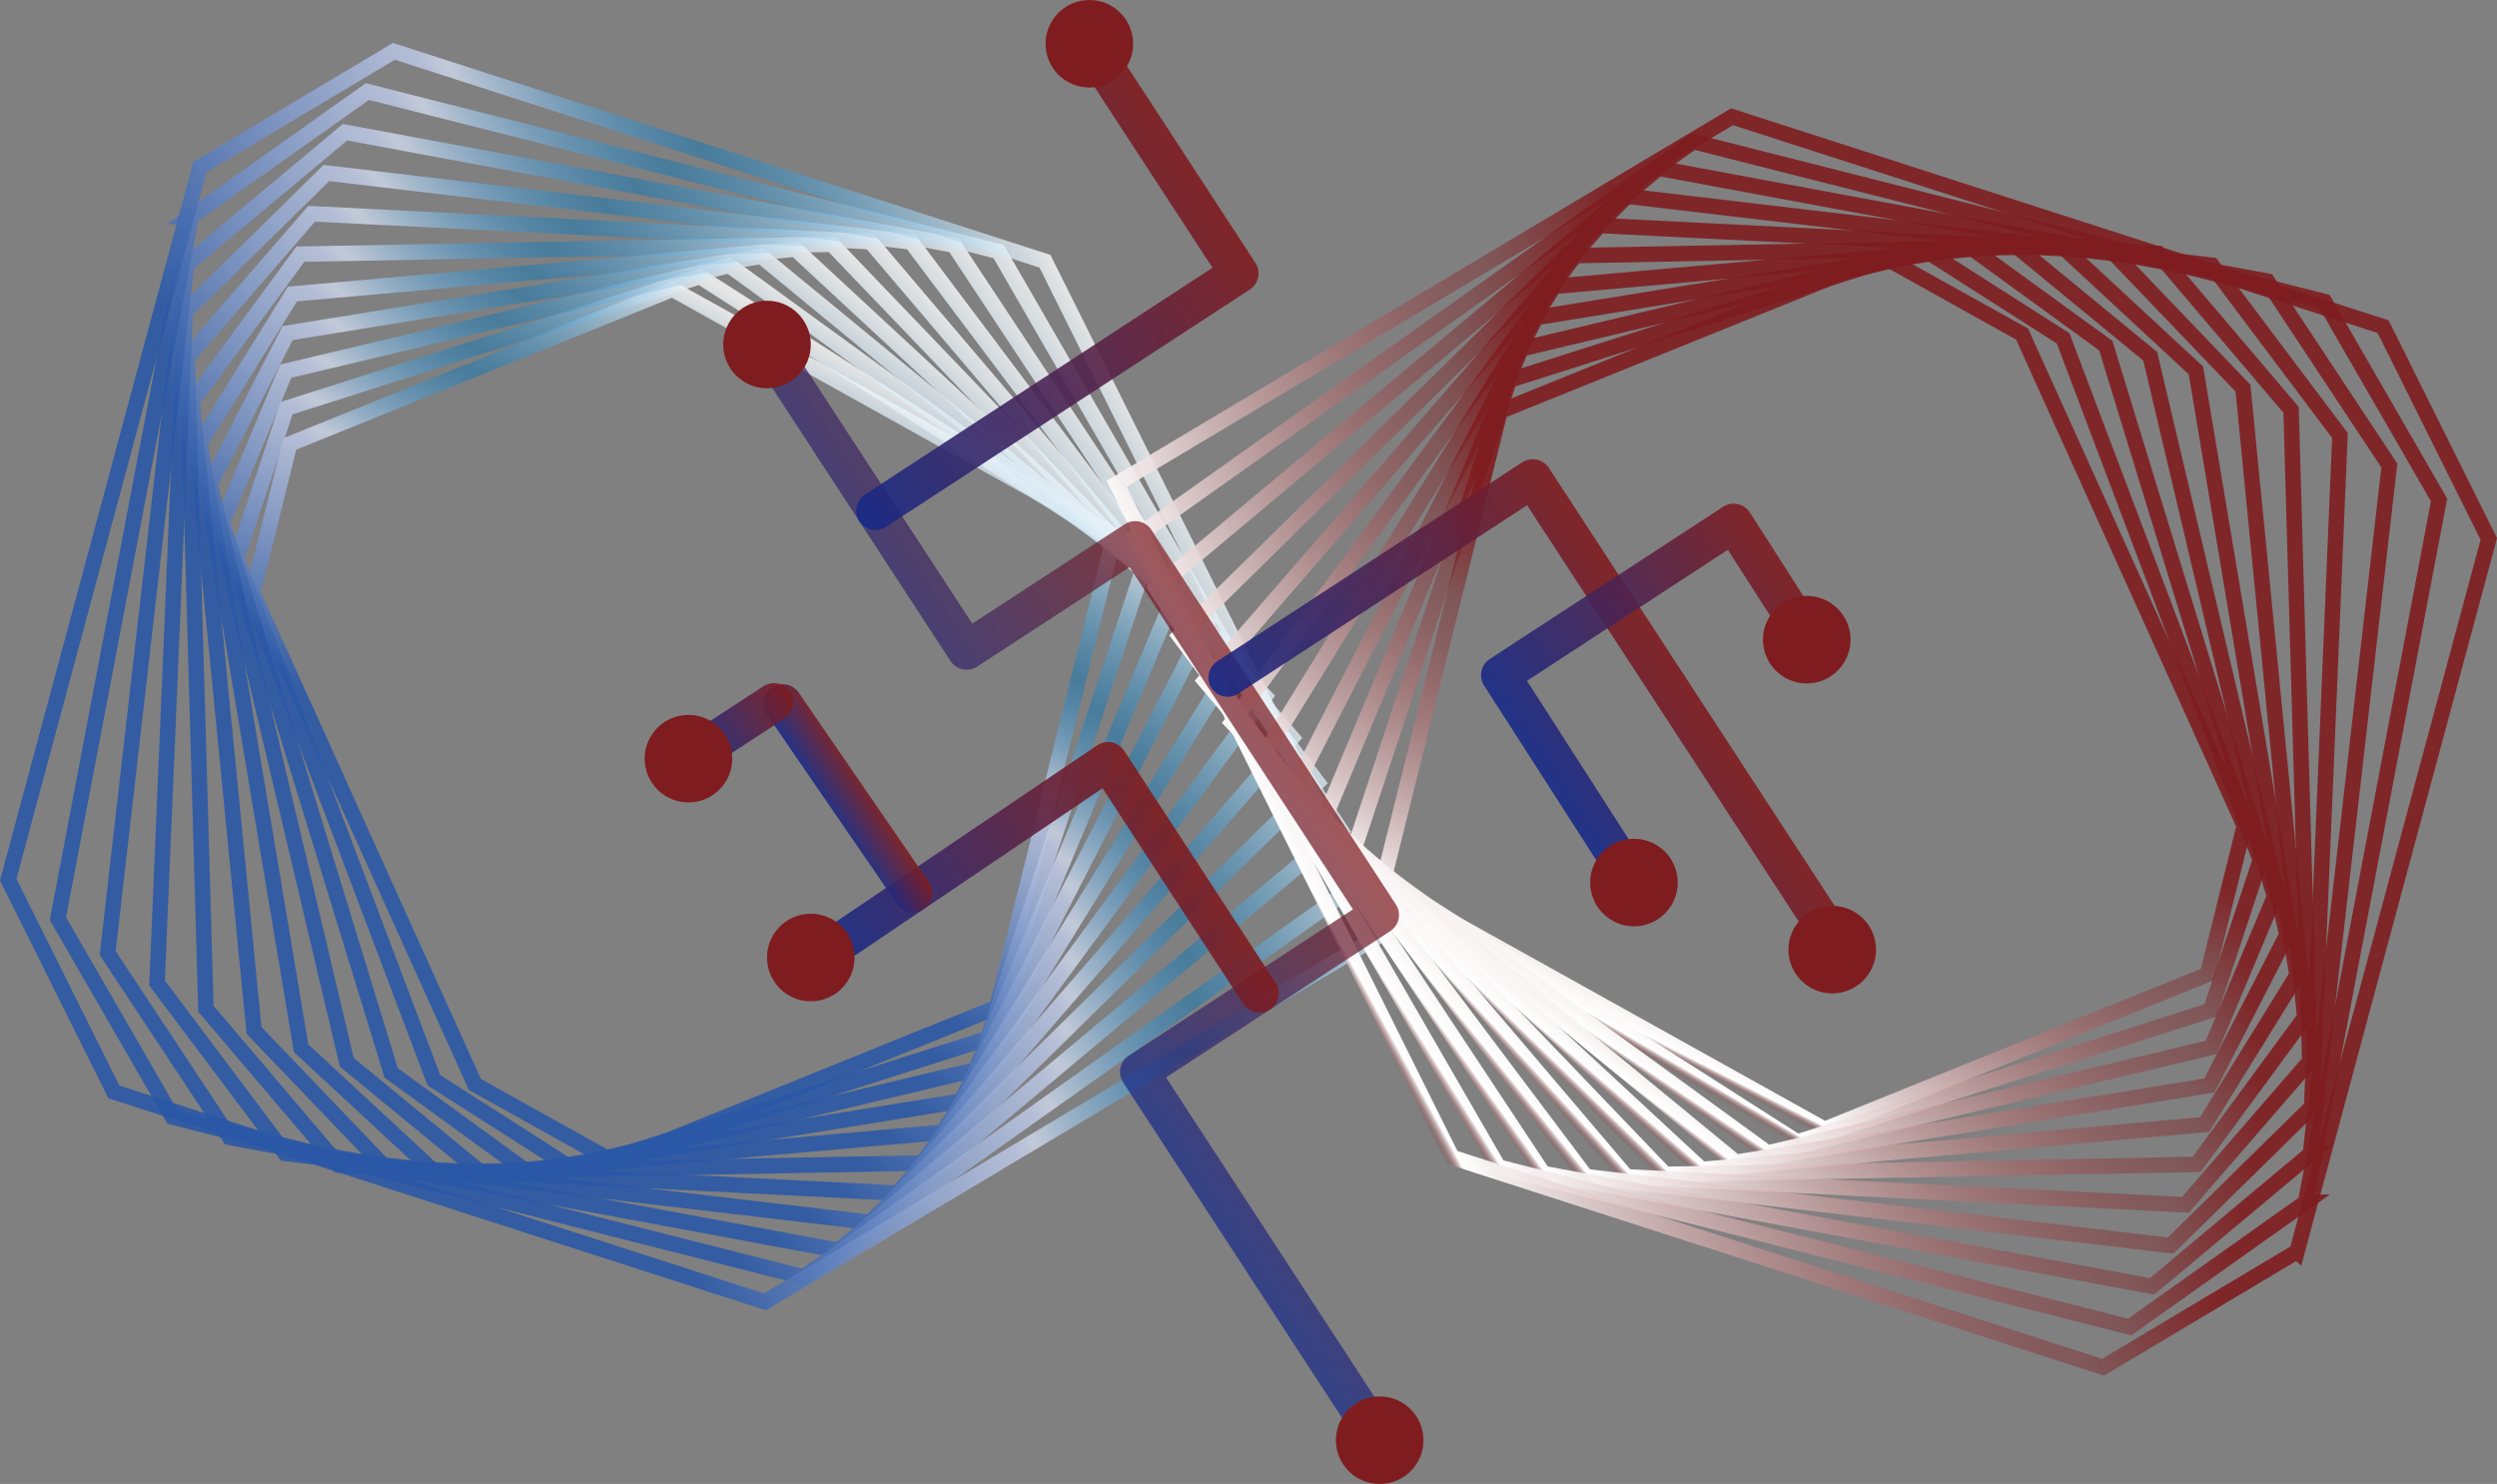 <?xml version="1.0" encoding="UTF-8"?>
<svg id="uuid-3f59adf7-92ce-4754-86ae-532e9c6549e9" data-name="图层 2" xmlns="http://www.w3.org/2000/svg" width="28.515mm" height="16.949mm" xmlns:xlink="http://www.w3.org/1999/xlink" viewBox="0 0 80.831 48.044">
  <rect x="0" y="0" width="80.831" height="48.044" fill="#808080" stroke="none"/>
  <defs>
    <linearGradient id="uuid-25b59e0a-4428-48c1-9b92-afc686d65ce0" data-name="未命名的渐变 384" x1="-143.534" y1="133.762" x2="-103.691" y2="133.762" gradientTransform="translate(77.207 144.089) rotate(106.108) scale(.674 .655) skewX(-10.623)" gradientUnits="userSpaceOnUse">
      <stop offset="0" stop-color="#fff" stop-opacity=".8"/>
      <stop offset=".208" stop-color="#0075be" stop-opacity=".43"/>
      <stop offset=".356" stop-color="#d4def1" stop-opacity=".78"/>
      <stop offset=".373" stop-color="#c0cbe8" stop-opacity=".827"/>
      <stop offset=".654" stop-color="#2a58a7" stop-opacity=".9"/>
    </linearGradient>
    <linearGradient id="uuid-d2a870c7-91bd-40ce-ae7c-2fb956e20dfe" data-name="未命名的渐变 384" x1="-143.534" y1="133.762" x2="-103.691" y2="133.762" gradientTransform="translate(70.975 151.495) rotate(110.496) scale(.697) skewX(-9.886)" xlink:href="#uuid-25b59e0a-4428-48c1-9b92-afc686d65ce0"/>
    <linearGradient id="uuid-7c258444-d408-442e-bae9-f65a4c149d5b" data-name="未命名的渐变 384" x1="-143.534" y1="133.762" x2="-103.691" y2="133.762" gradientTransform="translate(63.886 158.663) rotate(114.95) scale(.721) skewX(-9.008)" xlink:href="#uuid-25b59e0a-4428-48c1-9b92-afc686d65ce0"/>
    <linearGradient id="uuid-00bf8bb0-bce8-4c35-a5e2-97cd798aa328" data-name="未命名的渐变 384" x1="-143.534" y1="133.762" x2="-103.691" y2="133.762" gradientTransform="translate(55.916 165.525) rotate(119.458) scale(.747) skewX(-8.007)" xlink:href="#uuid-25b59e0a-4428-48c1-9b92-afc686d65ce0"/>
    <linearGradient id="uuid-528abb17-4c1c-4db5-a73f-79e516de8133" data-name="未命名的渐变 384" x1="-143.534" y1="133.762" x2="-103.691" y2="133.762" gradientTransform="translate(47.043 172.009) rotate(124.009) scale(.775 .79) skewX(-6.906)" xlink:href="#uuid-25b59e0a-4428-48c1-9b92-afc686d65ce0"/>
    <linearGradient id="uuid-02184f4e-2273-454f-9951-60f395c5a980" data-name="未命名的渐变 384" x1="-143.534" y1="133.762" x2="-103.691" y2="133.762" gradientTransform="translate(37.25 178.039) rotate(128.59) scale(.805 .825) skewX(-5.733)" xlink:href="#uuid-25b59e0a-4428-48c1-9b92-afc686d65ce0"/>
    <linearGradient id="uuid-1e98fd70-eb6a-4c86-b9dd-a4ff24c478f6" data-name="未命名的渐变 384" x1="-143.534" y1="133.762" x2="-103.691" y2="133.762" gradientTransform="translate(26.524 183.536) rotate(133.185) scale(.838 .86) skewX(-4.522)" xlink:href="#uuid-25b59e0a-4428-48c1-9b92-afc686d65ce0"/>
    <linearGradient id="uuid-0f28e605-1233-4806-83d4-d8e5db4a4fe6" data-name="未命名的渐变 384" x1="-143.534" y1="133.762" x2="-103.691" y2="133.762" gradientTransform="translate(14.857 188.418) rotate(137.78) scale(.874 .895) skewX(-3.307)" xlink:href="#uuid-25b59e0a-4428-48c1-9b92-afc686d65ce0"/>
    <linearGradient id="uuid-2c6cfb05-0098-4210-a47a-8595593836b2" data-name="未命名的渐变 384" x1="-143.534" y1="133.762" x2="-103.691" y2="133.762" gradientTransform="translate(2.247 192.6) rotate(142.359) scale(.913 .93) skewX(-2.127)" xlink:href="#uuid-25b59e0a-4428-48c1-9b92-afc686d65ce0"/>
    <linearGradient id="uuid-aa5fa239-0c94-4457-b2d9-3763712158ef" data-name="未命名的渐变 384" x1="-143.534" y1="133.762" x2="-103.691" y2="133.762" gradientTransform="translate(-11.301 195.994) rotate(146.907) scale(.955 .965) skewX(-1.014)" xlink:href="#uuid-25b59e0a-4428-48c1-9b92-afc686d65ce0"/>
    <linearGradient id="uuid-cca90067-a45e-4f8d-897a-3cf6babb7e14" data-name="未命名的渐变 384" x1="-143.534" y1="133.762" x2="-103.691" y2="133.762" gradientTransform="translate(-25.777 198.509) rotate(151.411)" xlink:href="#uuid-25b59e0a-4428-48c1-9b92-afc686d65ce0"/>
    <linearGradient id="uuid-16b8f9fd-99f2-4341-9c13-892406b4e8b0" data-name="未命名的渐变 274" x1="-134.201" y1="102.309" x2="-94.358" y2="102.309" gradientTransform="translate(20.572 -82.582) rotate(-73.892) scale(.674 .655) skewX(-10.623)" gradientUnits="userSpaceOnUse">
      <stop offset="0" stop-color="#7f1c1f" stop-opacity=".03"/>
      <stop offset=".01" stop-color="#fff"/>
      <stop offset=".379" stop-color="#7f1c1f" stop-opacity=".4"/>
      <stop offset=".495" stop-color="#7f1c1f" stop-opacity=".9"/>
    </linearGradient>
    <linearGradient id="uuid-d4c414c1-54fc-405c-8ea6-e40a1c8d6444" data-name="未命名的渐变 274" x1="-134.189" y1="102.166" x2="-94.347" y2="102.166" gradientTransform="translate(26.592 -88.268) rotate(-69.504) scale(.697) skewX(-9.886)" xlink:href="#uuid-16b8f9fd-99f2-4341-9c13-892406b4e8b0"/>
    <linearGradient id="uuid-00deafcf-8aa0-4636-8ada-a7177a12df60" data-name="未命名的渐变 274" x1="-134.186" y1="102.027" x2="-94.344" y2="102.027" gradientTransform="translate(33.332 -93.682) rotate(-65.05) scale(.721) skewX(-9.008)" xlink:href="#uuid-16b8f9fd-99f2-4341-9c13-892406b4e8b0"/>
    <linearGradient id="uuid-ba50bc35-2283-4e55-ac0f-cc942c89f173" data-name="未命名的渐变 274" x1="-134.192" y1="101.893" x2="-94.35" y2="101.893" gradientTransform="translate(40.807 -98.766) rotate(-60.542) scale(.747) skewX(-8.007)" xlink:href="#uuid-16b8f9fd-99f2-4341-9c13-892406b4e8b0"/>
    <linearGradient id="uuid-0faea505-32f9-4625-bedc-abcfb4326506" data-name="未命名的渐变 274" x1="-134.205" y1="101.764" x2="-94.363" y2="101.764" gradientTransform="translate(49.029 -103.457) rotate(-55.991) scale(.775 .79) skewX(-6.906)" xlink:href="#uuid-16b8f9fd-99f2-4341-9c13-892406b4e8b0"/>
    <linearGradient id="uuid-1db6635c-7c81-413f-990c-0d01788a3c63" data-name="未命名的渐变 274" x1="-134.225" y1="101.64" x2="-94.383" y2="101.64" gradientTransform="translate(58.008 -107.689) rotate(-51.41) scale(.805 .825) skewX(-5.733)" xlink:href="#uuid-16b8f9fd-99f2-4341-9c13-892406b4e8b0"/>
    <linearGradient id="uuid-e695b730-997c-42dd-9e10-4f62f4d2b4b3" data-name="未命名的渐变 274" x1="-134.252" y1="101.523" x2="-94.409" y2="101.523" gradientTransform="translate(67.747 -111.396) rotate(-46.815) scale(.838 .86) skewX(-4.522)" xlink:href="#uuid-16b8f9fd-99f2-4341-9c13-892406b4e8b0"/>
    <linearGradient id="uuid-7ff5bc8c-f7ff-498d-9c7c-1e2d02714545" data-name="未命名的渐变 274" x1="-134.284" y1="101.412" x2="-94.442" y2="101.412" gradientTransform="translate(78.245 -114.509) rotate(-42.22) scale(.874 .895) skewX(-3.307)" xlink:href="#uuid-16b8f9fd-99f2-4341-9c13-892406b4e8b0"/>
    <linearGradient id="uuid-b26a38a4-bce4-4a81-88c2-19759651eeb6" data-name="未命名的渐变 274" x1="-134.321" y1="101.308" x2="-94.479" y2="101.308" gradientTransform="translate(89.498 -116.954) rotate(-37.641) scale(.913 .93) skewX(-2.127)" xlink:href="#uuid-16b8f9fd-99f2-4341-9c13-892406b4e8b0"/>
    <linearGradient id="uuid-f64f7b6c-b18d-45ed-9995-59bf1a44c184" data-name="未命名的渐变 274" x1="-134.363" y1="101.21" x2="-94.52" y2="101.21" gradientTransform="translate(101.494 -118.66) rotate(-33.093) scale(.955 .965) skewX(-1.014)" xlink:href="#uuid-16b8f9fd-99f2-4341-9c13-892406b4e8b0"/>
    <linearGradient id="uuid-f5578c10-07d0-4134-996e-f828f6df29fe" data-name="未命名的渐变 274" x1="-134.408" y1="101.118" x2="-94.565" y2="101.118" gradientTransform="translate(114.215 -119.552) rotate(-28.589)" xlink:href="#uuid-16b8f9fd-99f2-4341-9c13-892406b4e8b0"/>
    <linearGradient id="uuid-155e7be2-ddc8-47c6-bbf0-9d44b3d3a093" data-name="未命名的渐变 318" x1="34.112" y1="3.676" x2="44.654" y2="3.676" gradientTransform="translate(2.482 45.552) rotate(-33.125)" gradientUnits="userSpaceOnUse">
      <stop offset="0" stop-color="#172a88" stop-opacity=".9"/>
      <stop offset="1" stop-color="#7f1c1f" stop-opacity=".9"/>
    </linearGradient>
    <linearGradient id="uuid-41e94866-61bf-4d20-b9c3-2fadb9d021ea" data-name="未命名的渐变 318" x1="36.888" y1="-14.61" x2="52.197" y2="-14.61" xlink:href="#uuid-155e7be2-ddc8-47c6-bbf0-9d44b3d3a093"/>
    <linearGradient id="uuid-6ea32915-0128-474d-8a78-e35b08c8fe84" data-name="未命名的渐变 318" x1="43.487" y1="9.238" x2="56.525" y2="9.238" xlink:href="#uuid-155e7be2-ddc8-47c6-bbf0-9d44b3d3a093"/>
    <linearGradient id="uuid-329f6332-4788-4579-85d3-17a87cbe519b" data-name="未命名的渐变 318" x1="28.564" y1="5.223" x2="40.008" y2="5.223" xlink:href="#uuid-155e7be2-ddc8-47c6-bbf0-9d44b3d3a093"/>
    <linearGradient id="uuid-0a65dd8e-3a57-4d90-b2de-b63f0d37b006" data-name="未命名的渐变 318" x1="30.962" y1="-2.861" x2="32.389" y2="-2.861" xlink:href="#uuid-155e7be2-ddc8-47c6-bbf0-9d44b3d3a093"/>
    <linearGradient id="uuid-49a71095-6a7d-4136-bde2-55e6703b68ae" data-name="未命名的渐变 318" x1="28.3" y1="-6.769" x2="31.994" y2="-6.769" xlink:href="#uuid-155e7be2-ddc8-47c6-bbf0-9d44b3d3a093"/>
    <linearGradient id="uuid-c9994c1c-96c7-4359-b638-1df1b97d9ed2" data-name="未命名的渐变 318" x1="50.867" y1="9" x2="61.186" y2="9" xlink:href="#uuid-155e7be2-ddc8-47c6-bbf0-9d44b3d3a093"/>
  </defs>
  <g id="uuid-b1daf7bb-7758-4786-8532-c2ffc8b8f3b0" data-name="图层 1">
    <g>
      <path d="m8.18,19.19l1.197-4.816,12.393-5.01,14.299,7.966-3.797,15.281-12.393,5.01-4.506-2.51c-2.809-6.217-4.383-9.703-7.192-15.92Z" style="fill: none; stroke: url(#uuid-25b59e0a-4428-48c1-9b92-afc686d65ce0); stroke-miterlimit: 10; stroke-width: .5px;"/>
      <path d="m7.662,18.083l1.61-4.867,13.381-4.261,14.43,9.22-5.109,15.443c-5.226,1.664-8.155,2.597-13.381,4.261l-4.548-2.906c-2.493-6.596-3.89-10.294-6.383-16.89Z" style="fill: none; stroke: url(#uuid-d2a870c7-91bd-40ce-ae7c-2fb956e20dfe); stroke-miterlimit: 10; stroke-width: .5px;"/>
      <path d="m7.2,16.906l2.048-4.889c5.609-1.336,8.754-2.084,14.364-3.42l14.475,10.52-6.499,15.514c-5.609,1.336-8.754,2.084-14.364,3.42l-4.562-3.315c-2.133-6.963-3.329-10.866-5.462-17.829Z" style="fill: none; stroke: url(#uuid-7c258444-d408-442e-bae9-f65a4c149d5b); stroke-miterlimit: 10; stroke-width: .5px;"/>
      <path d="m6.8,15.664l2.51-4.881,15.334-2.484,14.427,11.86-7.964,15.487-15.334,2.484-4.547-3.738c-1.729-7.314-2.698-11.415-4.427-18.728Z" style="fill: none; stroke: url(#uuid-00bf8bb0-bce8-4c35-a5e2-97cd798aa328); stroke-miterlimit: 10; stroke-width: .5px;"/>
      <path d="m6.472,14.357l2.994-4.839,16.284-1.452,14.279,13.234-9.499,15.355-16.284,1.452-4.5-4.171c-1.278-7.646-1.995-11.933-3.273-19.579Z" style="fill: none; stroke: url(#uuid-528abb17-4c1c-4db5-a73f-79e516de8133); stroke-miterlimit: 10; stroke-width: .5px;"/>
      <path d="m6.224,12.99l3.499-4.761,17.206-.322,14.022,14.637-11.103,15.108c-6.719.126-10.487.196-17.206.322l-4.419-4.613c-.781-7.955-1.218-12.415-1.999-20.371Z" style="fill: none; stroke: url(#uuid-02184f4e-2273-454f-9951-60f395c5a980); stroke-miterlimit: 10; stroke-width: .5px;"/>
      <path d="m6.063,11.565l4.024-4.645c7.065.354,11.026.552,18.091.906l13.649,16.062-12.768,14.739-18.091-.906-4.302-5.062c-.236-8.237-.368-12.856-.604-21.093Z" style="fill: none; stroke: url(#uuid-1e98fd70-eb6a-4c86-b9dd-a4ff24c478f6); stroke-miterlimit: 10; stroke-width: .5px;"/>
      <path d="m5.999,10.089l4.566-4.488,18.931,2.233,13.153,17.5-14.489,14.24-18.931-2.233-4.145-5.515c.357-8.488.558-13.248.915-21.736Z" style="fill: none; stroke: url(#uuid-0f28e605-1233-4806-83d4-d8e5db4a4fe6); stroke-miterlimit: 10; stroke-width: .5px;"/>
      <path d="m6.041,8.567l5.125-4.287c7.699,1.428,12.015,2.229,19.714,3.657l12.527,18.943-16.26,13.602-19.714-3.657-3.948-5.97c.999-8.704,1.558-13.584,2.557-22.288Z" style="fill: none; stroke: url(#uuid-2c6cfb05-0098-4210-a47a-8595593836b2); stroke-miterlimit: 10; stroke-width: .5px;"/>
      <path d="m6.196,7.004l5.696-4.04c7.98,2.023,12.453,3.157,20.433,5.179l11.763,20.382-18.073,12.819c-7.98-2.023-12.453-3.157-20.433-5.179l-3.707-6.424c1.688-8.88,2.634-13.858,4.322-22.737Z" style="fill: none; stroke: url(#uuid-aa5fa239-0c94-4457-b2d9-3763712158ef); stroke-miterlimit: 10; stroke-width: .5px;"/>
      <path d="m6.473,5.407l6.278-3.745c8.231,2.654,12.845,4.142,21.076,6.796l10.855,21.807-19.919,11.884-21.076-6.796L.266,28.48c2.424-9.01,3.783-14.062,6.207-23.073Z" style="fill: none; stroke: url(#uuid-cca90067-a45e-4f8d-897a-3cf6babb7e14); stroke-miterlimit: 10; stroke-width: .5px;"/>
    </g>
    <g>
      <path d="m72.651,26.737l-1.197,4.816c-4.84,1.957-7.553,3.054-12.393,5.01l-14.299-7.966,3.797-15.281c4.84-1.957,7.553-3.054,12.393-5.01l4.506,2.51c2.809,6.217,4.383,9.703,7.192,15.92Z" style="fill: none; stroke: url(#uuid-16b8f9fd-99f2-4341-9c13-892406b4e8b0); stroke-miterlimit: 10; stroke-width: .5px;"/>
      <path d="m73.169,27.845l-1.61,4.867c-5.226,1.664-8.155,2.597-13.381,4.261l-14.43-9.22,5.109-15.443c5.226-1.664,8.155-2.597,13.381-4.261l4.548,2.906c2.493,6.596,3.89,10.294,6.383,16.89Z" style="fill: none; stroke: url(#uuid-d4c414c1-54fc-405c-8ea6-e40a1c8d6444); stroke-miterlimit: 10; stroke-width: .5px;"/>
      <path d="m73.631,29.021l-2.048,4.889-14.364,3.42-14.475-10.52,6.499-15.514c5.609-1.336,8.754-2.084,14.364-3.42l4.562,3.315c2.133,6.963,3.329,10.866,5.462,17.829Z" style="fill: none; stroke: url(#uuid-00deafcf-8aa0-4636-8ada-a7177a12df60); stroke-miterlimit: 10; stroke-width: .5px;"/>
      <path d="m74.031,30.263l-2.51,4.881-15.334,2.484-14.427-11.86,7.964-15.487c5.988-.97,9.346-1.514,15.334-2.484l4.547,3.738c1.729,7.314,2.698,11.415,4.427,18.728Z" style="fill: none; stroke: url(#uuid-ba50bc35-2283-4e55-ac0f-cc942c89f173); stroke-miterlimit: 10; stroke-width: .5px;"/>
      <path d="m74.359,31.57l-2.994,4.839c-6.359.567-9.925.885-16.284,1.452l-14.279-13.234,9.499-15.355c6.359-.567,9.925-.885,16.284-1.452l4.5,4.171c1.278,7.646,1.995,11.933,3.273,19.579Z" style="fill: none; stroke: url(#uuid-0faea505-32f9-4625-bedc-abcfb4326506); stroke-miterlimit: 10; stroke-width: .5px;"/>
      <path d="m74.607,32.937l-3.499,4.761c-6.719.126-10.487.196-17.206.322l-14.022-14.637,11.103-15.108c6.719-.126,10.487-.196,17.206-.322l4.419,4.613c.781,7.955,1.218,12.415,1.999,20.371Z" style="fill: none; stroke: url(#uuid-1db6635c-7c81-413f-990c-0d01788a3c63); stroke-miterlimit: 10; stroke-width: .5px;"/>
      <path d="m74.768,34.362l-4.024,4.645-18.091-.906-13.649-16.062,12.768-14.739c7.065.354,11.026.552,18.091.906l4.302,5.062c.236,8.237.368,12.856.604,21.093Z" style="fill: none; stroke: url(#uuid-e695b730-997c-42dd-9e10-4f62f4d2b4b3); stroke-miterlimit: 10; stroke-width: .5px;"/>
      <path d="m74.832,35.838l-4.566,4.488c-7.393-.872-11.538-1.361-18.931-2.233l-13.153-17.5,14.489-14.24c7.393.872,11.538,1.361,18.931,2.233l4.145,5.515c-.357,8.488-.558,13.248-.915,21.736Z" style="fill: none; stroke: url(#uuid-7ff5bc8c-f7ff-498d-9c7c-1e2d02714545); stroke-miterlimit: 10; stroke-width: .5px;"/>
      <path d="m74.79,37.361l-5.125,4.287-19.714-3.657-12.527-18.943,16.26-13.602c7.699,1.428,12.015,2.229,19.714,3.657l3.948,5.97c-.999,8.704-1.558,13.584-2.557,22.288Z" style="fill: none; stroke: url(#uuid-b26a38a4-bce4-4a81-88c2-19759651eeb6); stroke-miterlimit: 10; stroke-width: .5px;"/>
      <path d="m74.635,38.924l-5.696,4.04c-7.98-2.023-12.453-3.157-20.433-5.179l-11.763-20.382,18.073-12.819,20.433,5.179,3.707,6.424c-1.688,8.88-2.634,13.858-4.322,22.737Z" style="fill: none; stroke: url(#uuid-f64f7b6c-b18d-45ed-9995-59bf1a44c184); stroke-miterlimit: 10; stroke-width: .5px;"/>
      <path d="m74.357,40.52l-6.278,3.745c-8.231-2.654-12.845-4.142-21.076-6.796l-10.855-21.807L56.068,3.779c8.231,2.654,12.845,4.142,21.076,6.796l3.421,6.873c-2.424,9.01-3.783,14.062-6.207,23.073Z" style="fill: none; stroke: url(#uuid-f5578c10-07d0-4134-996e-f828f6df29fe); stroke-miterlimit: 10; stroke-width: .5px;"/>
    </g>
  </g>
  <g id="uuid-19f11697-863a-4d8f-8f7c-f36a71d4b3c0" data-name="图层 2">
    <polyline points="24.829 11.153 31.291 21.057 36.749 17.496 44.662 29.623 36.88 34.701 44.662 46.627" style="fill: none; opacity: .8; stroke: url(#uuid-155e7be2-ddc8-47c6-bbf0-9d44b3d3a093); stroke-linecap: round; stroke-linejoin: round; stroke-width: 1.25px;"/>
    <polyline points="28.34 16.534 40.115 8.851 35.264 1.417" style="fill: none; stroke: url(#uuid-41e94866-61bf-4d20-b9c3-2fadb9d021ea); stroke-linecap: round; stroke-linejoin: round; stroke-width: 1.25px;"/>
    <polyline points="39.743 21.934 49.616 15.492 59.076 29.99" style="fill: none; stroke: url(#uuid-6ea32915-0128-474d-8a78-e35b08c8fe84); stroke-linecap: round; stroke-linejoin: round; stroke-width: 1.25px;"/>
    <polyline points="40.771 32.162 35.867 24.647 29.554 28.913 27.42 30.355" style="fill: none; stroke: url(#uuid-329f6332-4788-4579-85d3-17a87cbe519b); stroke-linecap: round; stroke-linejoin: round; stroke-width: 1.25px;"/>
    <path d="m25.34,22.778l4.214,6.135-4.214-6.135Z" style="fill: none; stroke: url(#uuid-0a65dd8e-3a57-4d90-b2de-b63f0d37b006); stroke-linecap: round; stroke-linejoin: round; stroke-width: 1.25px;"/>
    <line x1="23.007" y1="24.077" x2="25.054" y2="22.741" style="fill: none; stroke: url(#uuid-49a71095-6a7d-4136-bde2-55e6703b68ae); stroke-linecap: round; stroke-linejoin: round; stroke-width: 1.25px;"/>
    <polyline points="52.523 28.015 48.569 21.858 56.12 16.931 58.158 20.115" style="fill: none; stroke: url(#uuid-c9994c1c-96c7-4359-b638-1df1b97d9ed2); stroke-linecap: round; stroke-linejoin: round; stroke-width: 1.25px;"/>
    <circle cx="35.264" cy="1.417" r="1.417" style="fill: #7f1c1f;"/>
    <circle cx="24.829" cy="11.153" r="1.417" style="fill: #7f1c1f;"/>
    <circle cx="52.893" cy="28.573" r="1.417" style="fill: #7f1c1f;"/>
    <circle cx="58.487" cy="20.709" r="1.417" style="fill: #7f1c1f;"/>
    <circle cx="59.312" cy="30.745" r="1.417" style="fill: #7f1c1f;"/>
    <circle cx="22.286" cy="24.562" r="1.417" style="fill: #7f1c1f;"/>
    <circle cx="26.246" cy="31" r="1.417" style="fill: #7f1c1f;"/>
    <circle cx="44.662" cy="46.627" r="1.417" style="fill: #7f1c1f;"/>
  </g>
</svg>